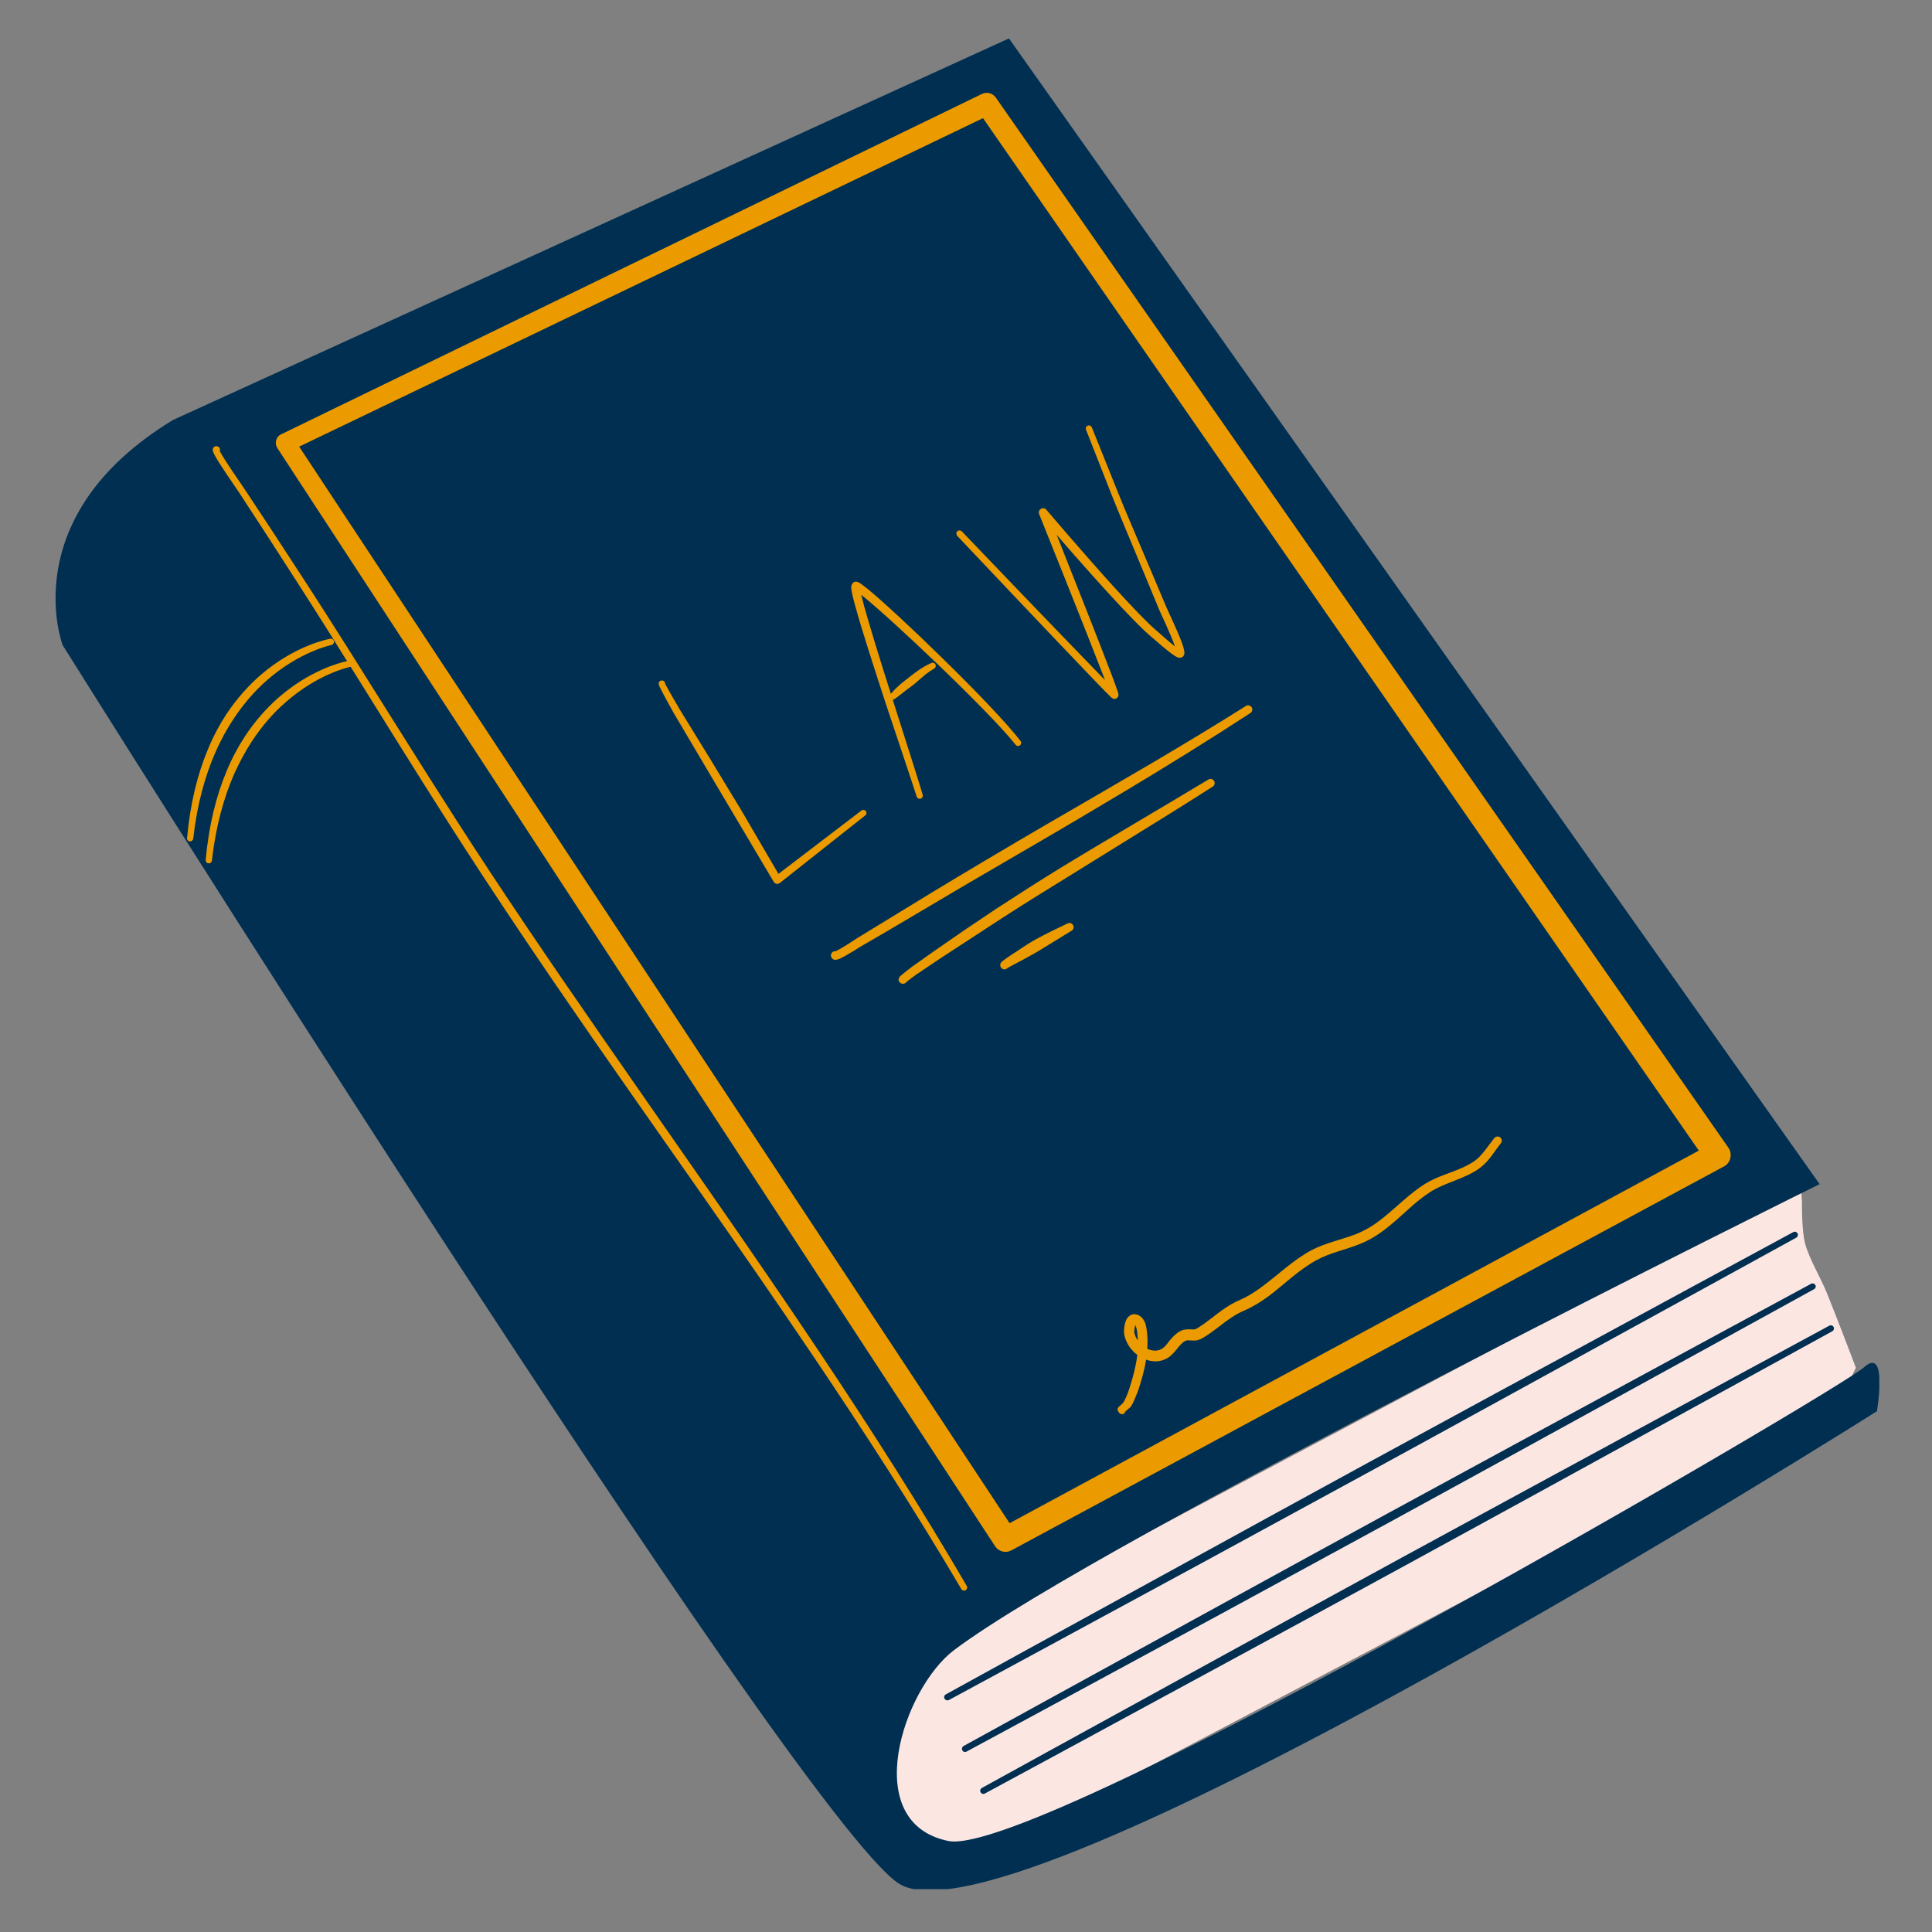 <svg xmlns="http://www.w3.org/2000/svg" xmlns:xlink="http://www.w3.org/1999/xlink" width="500" zoomAndPan="magnify" viewBox="0 0 375 375" height="500" preserveAspectRatio="xMidYMid meet" version="1.0"><rect x="0" y="0" width="375" height="375" fill="#808080" stroke="none"/><defs><clipPath id="id1"><path d="M 10.789 7.434 L 364.773 7.434 L 364.773 366.68 L 10.789 366.68 Z M 10.789 7.434 " clip-rule="nonzero"/></clipPath></defs><path fill="#fce6e2" d="M 176.938 321.762 L 349.566 230.18 L 349.762 233.258 C 349.762 233.258 349.664 238.832 350.398 241.473 C 351.203 244.406 353.258 247.73 354.578 250.934 C 356.215 254.918 360.227 265.48 360.227 265.48 L 356.949 272.156 C 356.949 272.156 189.969 360.707 186.668 361.707 C 183.367 362.711 159.359 350.266 176.938 321.762 " fill-opacity="1" fill-rule="evenodd"/><g clip-path="url(#id1)"><path fill="#002f52" d="M 272.727 301.98 C 261.48 308.117 250.234 314.281 239.844 319.977 C 212.242 335.109 190.582 347.039 190.582 347.039 C 190.289 347.211 190.164 347.578 190.336 347.871 C 190.508 348.188 190.875 348.285 191.168 348.117 C 191.168 348.117 212.926 336.379 240.602 321.344 C 251.016 315.699 262.262 309.586 273.508 303.449 C 281.844 298.902 290.184 294.328 298.176 289.953 C 329.566 272.742 355.652 258.391 355.652 258.391 C 355.949 258.219 356.07 257.852 355.898 257.559 C 355.727 257.266 355.359 257.145 355.066 257.316 C 355.066 257.316 328.883 271.473 297.418 288.559 C 289.426 292.91 281.062 297.434 272.727 301.98 Z M 187.621 339.973 C 187.621 339.973 209.383 328.238 237.055 313.227 C 247.473 307.555 258.719 301.445 269.988 295.309 C 278.324 290.762 286.637 286.188 294.633 281.812 C 326.023 264.602 352.109 250.227 352.109 250.227 C 352.402 250.078 352.523 249.711 352.355 249.418 C 352.184 249.125 351.816 249.027 351.547 249.176 C 351.547 249.176 325.34 263.328 293.875 280.418 C 285.879 284.77 277.52 289.293 269.18 293.84 C 257.934 299.977 246.688 306.137 236.297 311.836 C 208.695 326.969 187.035 338.898 187.035 338.898 C 186.742 339.07 186.621 339.438 186.793 339.754 C 186.961 340.047 187.328 340.145 187.621 339.973 Z M 266.516 285.285 C 274.852 280.738 283.191 276.164 291.16 271.789 C 322.574 254.578 348.66 240.227 348.66 240.227 C 348.957 240.055 349.055 239.688 348.906 239.395 C 348.734 239.102 348.367 238.98 348.074 239.152 C 348.074 239.152 321.891 253.305 290.402 270.395 C 282.406 274.746 274.07 279.27 265.711 283.816 C 254.465 289.953 243.242 296.113 232.852 301.812 C 205.227 316.945 183.59 328.875 183.59 328.875 C 183.27 329.047 183.172 329.414 183.344 329.707 C 183.492 330.023 183.883 330.121 184.176 329.977 C 184.176 329.977 205.934 318.215 233.609 303.203 C 244.023 297.531 255.27 291.422 266.516 285.285 Z M 364.309 273.914 C 364.309 273.914 196.254 380.289 174.348 365.523 C 154.078 351.906 12.16 125.223 12.16 125.223 C 12.16 125.223 2.648 100.285 33.598 81.508 L 195.836 7.457 L 353.184 229.836 C 353.184 229.836 213.391 299.023 185.203 320.27 C 175.324 327.703 166.645 353.762 184.055 357.332 C 201.461 360.902 357.121 269.688 361.789 265.406 C 366.484 261.129 364.309 273.914 364.309 273.914 " fill-opacity="1" fill-rule="evenodd"/></g><path fill="#eb9b00" d="M 220.871 260.199 C 220.848 259.906 220.824 259.613 220.797 259.32 C 220.773 258.93 220.727 258.316 220.578 257.781 C 220.504 257.559 220.457 257.34 220.332 257.191 C 220.262 257.559 220.113 258.367 220.164 258.609 C 220.262 259.172 220.504 259.711 220.871 260.199 Z M 240.602 252.352 C 242.117 251.691 243.484 250.836 244.805 249.859 C 248.059 247.488 250.969 244.578 254.586 242.648 C 257.301 241.23 260.355 240.641 263.191 239.543 C 263.852 239.273 264.512 238.98 265.121 238.637 C 266.371 237.977 267.496 237.172 268.57 236.289 C 271.211 234.164 273.629 231.668 276.516 229.836 C 277.125 229.469 277.762 229.125 278.398 228.832 C 280.844 227.707 283.457 227.074 285.734 225.656 C 286.492 225.191 287.078 224.652 287.59 224.066 C 288.473 223.062 289.18 221.965 290.059 220.887 C 290.352 220.547 290.867 220.496 291.207 220.789 C 291.551 221.059 291.602 221.574 291.309 221.914 C 290.426 223.016 289.742 224.141 288.863 225.168 C 288.25 225.875 287.543 226.535 286.66 227.121 C 284.34 228.59 281.676 229.297 279.18 230.496 C 278.617 230.766 278.055 231.059 277.52 231.426 C 274.707 233.234 272.41 235.727 269.816 237.832 C 268.668 238.785 267.445 239.688 266.125 240.422 C 265.418 240.812 264.707 241.156 263.973 241.449 C 261.211 242.574 258.227 243.137 255.613 244.555 C 252.094 246.438 249.281 249.32 246.125 251.668 C 244.684 252.719 243.145 253.672 241.48 254.383 C 240.551 254.797 239.77 255.238 239.035 255.727 C 237.031 257.047 235.418 258.586 233.266 259.809 C 232.949 259.98 232.633 260.078 232.312 260.152 C 231.875 260.227 231.457 260.199 231.02 260.176 C 230.699 260.176 230.359 260.102 230.062 260.273 C 229.332 260.664 228.891 261.301 228.402 261.887 C 227.938 262.449 227.473 262.988 226.91 263.402 C 226.273 263.844 225.516 264.16 224.539 264.234 C 223.828 264.258 223.121 264.16 222.461 263.918 C 222.438 264.062 222.41 264.211 222.387 264.332 C 222.094 266.02 221.629 267.68 221.117 269.27 C 220.922 269.883 220.699 270.516 220.434 271.105 C 220.188 271.738 219.918 272.328 219.574 272.914 C 219.453 273.156 218.941 273.5 218.621 273.793 C 218.598 273.891 218.551 273.988 218.5 274.062 C 218.523 273.988 218.523 273.914 218.523 273.867 C 218.355 274.012 218.254 274.16 218.328 274.234 C 218.328 274.234 218.328 274.234 218.355 274.234 C 218.305 274.258 218.281 274.309 218.254 274.332 C 217.254 274.941 216.887 273.621 216.91 273.523 C 216.91 273.477 216.961 273.254 217.203 273.012 C 217.375 272.863 217.961 272.398 218.109 272.133 C 218.402 271.594 218.648 271.055 218.867 270.492 C 219.086 269.906 219.281 269.32 219.453 268.734 C 219.918 267.219 220.332 265.652 220.602 264.039 C 220.652 263.695 220.699 263.328 220.75 262.965 C 220.629 262.891 220.504 262.793 220.383 262.695 C 219.258 261.715 218.453 260.371 218.207 258.977 C 218.109 258.367 218.207 256.656 218.816 255.824 C 219.309 255.188 219.969 254.871 220.895 255.238 C 221.434 255.457 221.824 255.875 222.117 256.434 C 222.535 257.293 222.633 258.488 222.68 259.172 C 222.754 260.055 222.754 260.91 222.68 261.789 C 223.219 262.059 223.805 262.18 224.391 262.156 C 224.93 262.105 225.348 261.938 225.688 261.691 C 226.227 261.301 226.617 260.738 227.031 260.199 C 227.594 259.516 228.207 258.855 229.039 258.391 C 229.355 258.219 229.672 258.121 230.016 258.074 C 230.406 258 230.82 258.023 231.238 258.023 C 231.555 258.051 231.898 258.074 232.191 257.926 C 234.293 256.703 235.859 255.188 237.812 253.895 C 238.645 253.332 239.551 252.793 240.602 252.352 Z M 207.18 179.254 C 205.152 180.23 203.121 181.184 201.168 182.262 C 200.652 182.555 200.117 182.848 199.625 183.164 C 198.844 183.652 198.109 184.141 197.352 184.656 C 197.254 184.703 195.422 185.902 194.762 186.418 C 194.543 186.586 194.395 186.711 194.344 186.781 C 194.078 187.125 194.125 187.441 194.199 187.613 C 194.344 188.031 194.809 188.273 195.227 188.102 C 195.371 188.055 195.469 187.98 195.566 187.883 C 195.566 187.859 195.594 187.859 195.617 187.836 C 195.664 187.785 195.715 187.711 195.738 187.637 C 195.715 187.664 195.715 187.762 195.691 187.809 L 195.715 187.809 C 196.422 187.371 198.305 186.441 198.402 186.367 C 199.188 185.926 199.969 185.512 200.75 185.07 C 201.266 184.777 201.777 184.484 202.266 184.168 C 204.172 183.02 206.055 181.82 207.965 180.672 C 208.355 180.477 208.5 179.984 208.281 179.57 C 208.086 179.18 207.598 179.031 207.18 179.254 Z M 195.566 187.883 C 195.617 187.957 195.664 187.883 195.691 187.809 L 195.617 187.836 C 195.594 187.859 195.594 187.883 195.566 187.883 Z M 207.57 170.012 C 214.125 165.93 220.699 161.895 227.227 157.836 C 229.965 156.125 232.68 154.414 235.395 152.68 C 235.762 152.434 235.883 151.945 235.637 151.555 C 235.395 151.188 234.906 151.062 234.539 151.309 C 229.723 154.219 224.883 157.078 220.066 159.938 C 215.223 162.824 210.383 165.684 205.59 168.617 C 201.484 171.137 197.426 173.754 193.367 176.391 C 191.363 177.738 189.332 179.105 187.328 180.449 C 185.324 181.82 183.32 183.215 181.316 184.605 L 176.965 187.688 C 176.891 187.762 175.445 188.836 174.91 189.324 C 174.738 189.473 174.617 189.594 174.59 189.668 C 174.199 190.254 174.543 190.645 174.789 190.793 C 175.129 191.062 175.645 190.988 175.91 190.645 L 175.887 190.645 C 175.887 190.621 175.91 190.621 175.938 190.598 C 176.008 190.5 176.059 190.402 176.059 190.305 C 176.059 190.352 176.059 190.449 176.035 190.523 C 176.57 190.082 177.891 189.129 177.965 189.082 L 182.367 186.121 L 194.543 178.176 C 198.844 175.391 203.219 172.699 207.57 170.012 Z M 175.938 190.598 L 175.91 190.645 C 175.984 190.719 176.035 190.621 176.035 190.523 L 175.984 190.547 C 175.984 190.574 175.961 190.598 175.938 190.598 Z M 202.34 160.477 C 195.227 164.633 188.137 168.84 181.07 173.117 L 166.379 182.09 C 166.207 182.188 163.441 184.07 162.293 184.582 C 162.27 184.605 162.246 184.605 162.223 184.633 L 162.246 184.656 C 162.246 184.633 162.223 184.633 162.195 184.633 C 162.148 184.656 162.098 184.68 162.098 184.656 C 162.098 184.656 162.098 184.633 162.098 184.633 C 161.926 184.633 161.73 184.68 161.562 184.828 C 161.219 185.121 161.195 185.633 161.465 185.977 C 161.586 186.121 161.758 186.246 162 186.293 C 162.172 186.316 162.516 186.293 162.953 186.098 C 164.176 185.586 167.062 183.703 167.258 183.605 C 168.75 182.75 170.238 181.867 171.73 181.012 C 175.203 178.984 178.648 176.906 182.121 174.875 C 188.184 171.258 194.32 167.738 200.41 164.168 C 206.52 160.625 212.609 157.004 218.672 153.387 C 226.766 148.523 234.809 143.559 242.703 138.398 C 243.07 138.156 243.191 137.668 242.949 137.277 C 242.703 136.91 242.215 136.785 241.824 137.031 C 235.859 140.797 229.797 144.438 223.73 148.031 C 216.617 152.215 209.48 156.32 202.34 160.477 Z M 162.121 184.633 L 162.223 184.633 C 162.172 184.605 162.148 184.633 162.121 184.633 Z M 214.32 131.578 L 214.465 131.969 L 213.781 131.285 C 206.105 123.414 186.695 103.145 186.695 103.145 C 186.449 102.902 186.059 102.879 185.812 103.121 C 185.57 103.34 185.57 103.734 185.789 104 C 185.789 104 205.078 124.414 212.707 132.336 C 214 133.68 214.98 134.684 215.469 135.148 C 215.617 135.32 215.738 135.418 215.812 135.465 C 216.301 135.859 216.715 135.539 216.789 135.492 C 216.887 135.418 217.156 135.199 217.082 134.734 C 217.082 134.66 217.035 134.488 216.961 134.27 C 216.789 133.73 216.375 132.582 215.785 131.016 C 213.34 124.562 207.938 110.969 205.102 103.805 C 207.598 106.715 211.215 110.824 214.688 114.637 C 218.355 118.672 221.875 122.336 223.879 123.953 C 224.098 124.121 226.887 126.641 228.133 127.375 C 228.547 127.617 228.891 127.691 229.086 127.668 C 229.258 127.645 229.43 127.594 229.551 127.496 C 229.699 127.375 229.867 127.129 229.895 126.789 C 229.918 126.445 229.746 125.711 229.43 124.832 C 228.547 122.387 226.566 118.305 226.422 117.914 L 223.73 111.555 L 219.355 101.262 C 218.621 99.578 217.863 97.719 217.082 95.785 C 215.32 91.434 213.465 86.742 211.922 82.953 C 211.801 82.66 211.434 82.488 211.141 82.609 C 210.824 82.73 210.676 83.098 210.801 83.418 C 212.316 87.207 214.125 91.926 215.859 96.277 C 216.641 98.207 217.398 100.09 218.109 101.777 L 222.41 112.094 L 225.051 118.477 C 225.223 118.891 227.227 123.07 228.059 125.469 C 226.766 124.465 225.027 122.875 224.855 122.73 C 222.902 121.141 219.453 117.496 215.883 113.562 C 209.699 106.715 203.098 98.941 203.098 98.941 C 202.855 98.621 202.391 98.551 202.047 98.77 C 201.703 98.965 201.535 99.406 201.703 99.797 C 201.703 99.797 210.871 122.605 214.32 131.578 Z M 173.32 135.562 C 173.418 135.59 173.418 135.492 173.395 135.395 C 173.371 135.418 173.371 135.465 173.344 135.492 C 173.32 135.516 173.297 135.562 173.32 135.562 Z M 166.133 118.082 C 165.594 116.203 165.277 114.832 165.227 114.195 C 165.18 113.535 165.449 113.219 165.594 113.098 C 165.766 112.949 165.984 112.875 166.254 112.902 C 166.352 112.926 166.523 112.973 166.742 113.07 C 167.062 113.266 167.672 113.707 168.457 114.344 C 171.34 116.715 177.16 122.094 182.977 127.812 C 189.211 133.902 195.422 140.355 198.086 143.828 C 198.281 144.07 198.234 144.465 197.965 144.684 C 197.695 144.879 197.328 144.828 197.133 144.562 C 194.445 141.164 188.184 134.855 181.949 128.867 C 176.105 123.266 170.289 117.961 167.402 115.641 C 167.332 115.566 167.234 115.492 167.16 115.418 C 167.305 116.031 167.5 116.789 167.723 117.645 C 168.848 121.676 170.852 128.18 172.906 134.637 C 172.93 134.66 172.953 134.609 172.977 134.609 C 173.223 134.367 173.516 133.977 173.785 133.707 C 174.324 133.219 174.859 132.703 175.227 132.434 C 175.766 132.02 176.254 131.602 176.742 131.238 C 177.281 130.82 177.793 130.43 178.355 130.039 C 179.066 129.574 179.824 129.109 180.754 128.695 C 181.07 128.547 181.414 128.668 181.582 128.988 C 181.707 129.281 181.609 129.648 181.289 129.793 C 180.703 130.137 180.215 130.48 179.727 130.844 C 179.016 131.406 178.383 131.996 177.672 132.605 C 177.207 132.996 176.719 133.363 176.156 133.754 C 175.84 133.977 175.301 134.414 174.789 134.832 C 174.176 135.297 173.637 135.711 173.297 135.883 C 173.297 135.906 173.32 135.93 173.32 135.957 C 175.812 143.805 178.258 151.406 179.09 154.242 C 179.188 154.586 179.016 154.926 178.676 155.023 C 178.355 155.121 178.016 154.926 177.918 154.609 C 177.035 151.773 174.469 144.242 171.879 136.418 C 169.629 129.527 167.332 122.41 166.133 118.082 Z M 168.062 157.422 C 167.844 157.176 167.477 157.129 167.207 157.324 L 151.098 169.621 L 143.785 157.102 L 137.82 147.273 L 131.93 137.691 C 131.855 137.543 129.926 134.293 129.242 132.973 C 129.215 132.875 129.168 132.801 129.117 132.754 C 129.094 132.801 129.07 132.875 129.043 132.922 C 129.07 132.852 129.094 132.777 129.094 132.68 C 129.043 132.605 129.043 132.582 129.07 132.559 C 128.996 132.215 128.68 132.02 128.336 132.094 C 128.164 132.117 127.723 132.336 127.895 132.922 C 127.922 133.02 127.992 133.242 128.141 133.512 C 128.801 134.879 130.684 138.254 130.758 138.375 L 136.477 148.059 L 142.344 157.957 L 150.191 171.184 C 150.316 171.379 150.512 171.504 150.707 171.551 C 150.949 171.602 151.172 171.527 151.34 171.406 L 167.941 158.277 C 168.211 158.082 168.258 157.691 168.062 157.422 Z M 129.117 132.754 C 129.168 132.629 129.168 132.531 129.07 132.559 C 129.094 132.605 129.094 132.629 129.094 132.68 Z M 45.285 139.621 C 47.289 136.566 49.465 134.121 51.641 132.191 C 58.098 126.445 64.332 125.199 64.332 125.199 C 64.648 125.125 64.895 124.809 64.82 124.465 C 64.77 124.148 64.453 123.926 64.109 123.977 C 64.109 123.977 57.484 125.074 50.59 131.016 C 48.316 132.996 45.996 135.516 43.891 138.695 C 42.598 140.672 41.398 142.922 40.348 145.465 C 38.391 150.137 36.926 155.809 36.312 162.652 C 36.266 162.996 36.508 163.289 36.852 163.312 C 37.168 163.336 37.461 163.094 37.512 162.773 C 38.246 156.102 39.809 150.602 41.789 146.078 C 42.84 143.656 44.039 141.504 45.285 139.621 Z M 329.738 223.332 L 190.801 22.934 L 58.07 86.691 L 195.961 295.648 Z M 335.852 224.801 C 335.703 225.484 335.238 226.094 334.605 226.414 L 196.301 300.93 C 195.203 301.52 193.832 301.176 193.148 300.125 C 193.148 300.125 53.816 86.984 53.844 86.984 C 53.551 86.52 53.453 85.984 53.598 85.445 C 53.746 84.934 54.086 84.516 54.574 84.273 L 54.574 84.297 L 190.582 18.238 C 191.535 17.773 192.684 18.066 193.293 18.945 L 335.484 222.77 C 335.898 223.355 336.023 224.09 335.852 224.801 Z M 187.648 307.824 C 187.816 308.117 187.719 308.484 187.426 308.656 C 187.133 308.828 186.766 308.73 186.594 308.438 C 177.523 293.035 167.82 278.023 157.82 263.184 C 143.836 242.426 129.242 222.035 114.988 201.477 C 105.453 187.711 96.09 173.875 87.117 159.816 C 80.66 149.719 74.379 139.551 68.047 129.402 C 67.996 129.402 67.996 129.453 67.949 129.453 C 67.949 129.453 61.715 130.699 55.262 136.469 C 53.086 138.375 50.91 140.82 48.902 143.875 C 47.656 145.785 46.484 147.91 45.406 150.332 C 43.426 154.879 41.887 160.379 41.129 167.027 C 41.105 167.371 40.789 167.617 40.469 167.566 C 40.129 167.543 39.883 167.25 39.93 166.906 C 40.543 160.062 42.008 154.391 43.965 149.719 C 45.016 147.176 46.215 144.953 47.512 142.973 C 49.613 139.77 51.934 137.25 54.211 135.27 C 60.176 130.137 65.918 128.621 67.363 128.328 C 66.117 126.324 64.867 124.316 63.621 122.336 C 61.641 119.207 59.688 116.102 57.68 113 C 55.824 110.09 53.941 107.18 52.059 104.27 C 50.176 101.359 48.27 98.477 46.387 95.566 C 45.652 94.469 42.547 90.043 41.617 88.258 C 41.422 87.891 41.324 87.598 41.301 87.449 C 41.25 87.133 41.375 86.938 41.473 86.816 C 41.617 86.668 41.91 86.473 42.375 86.719 C 42.668 86.863 42.793 87.23 42.645 87.523 C 42.668 87.574 42.695 87.621 42.719 87.672 C 43.648 89.43 46.703 93.781 47.438 94.883 C 49.344 97.766 51.25 100.652 53.156 103.535 C 55.066 106.445 56.949 109.355 58.828 112.242 C 61.863 116.887 64.82 121.555 67.777 126.227 C 74.672 137.152 81.469 148.105 88.438 158.961 C 97.434 172.992 106.848 186.781 116.355 200.523 C 130.609 221.133 145.105 241.57 159.02 262.375 C 168.992 277.289 178.625 292.375 187.648 307.824 " fill-opacity="1" fill-rule="evenodd"/></svg>